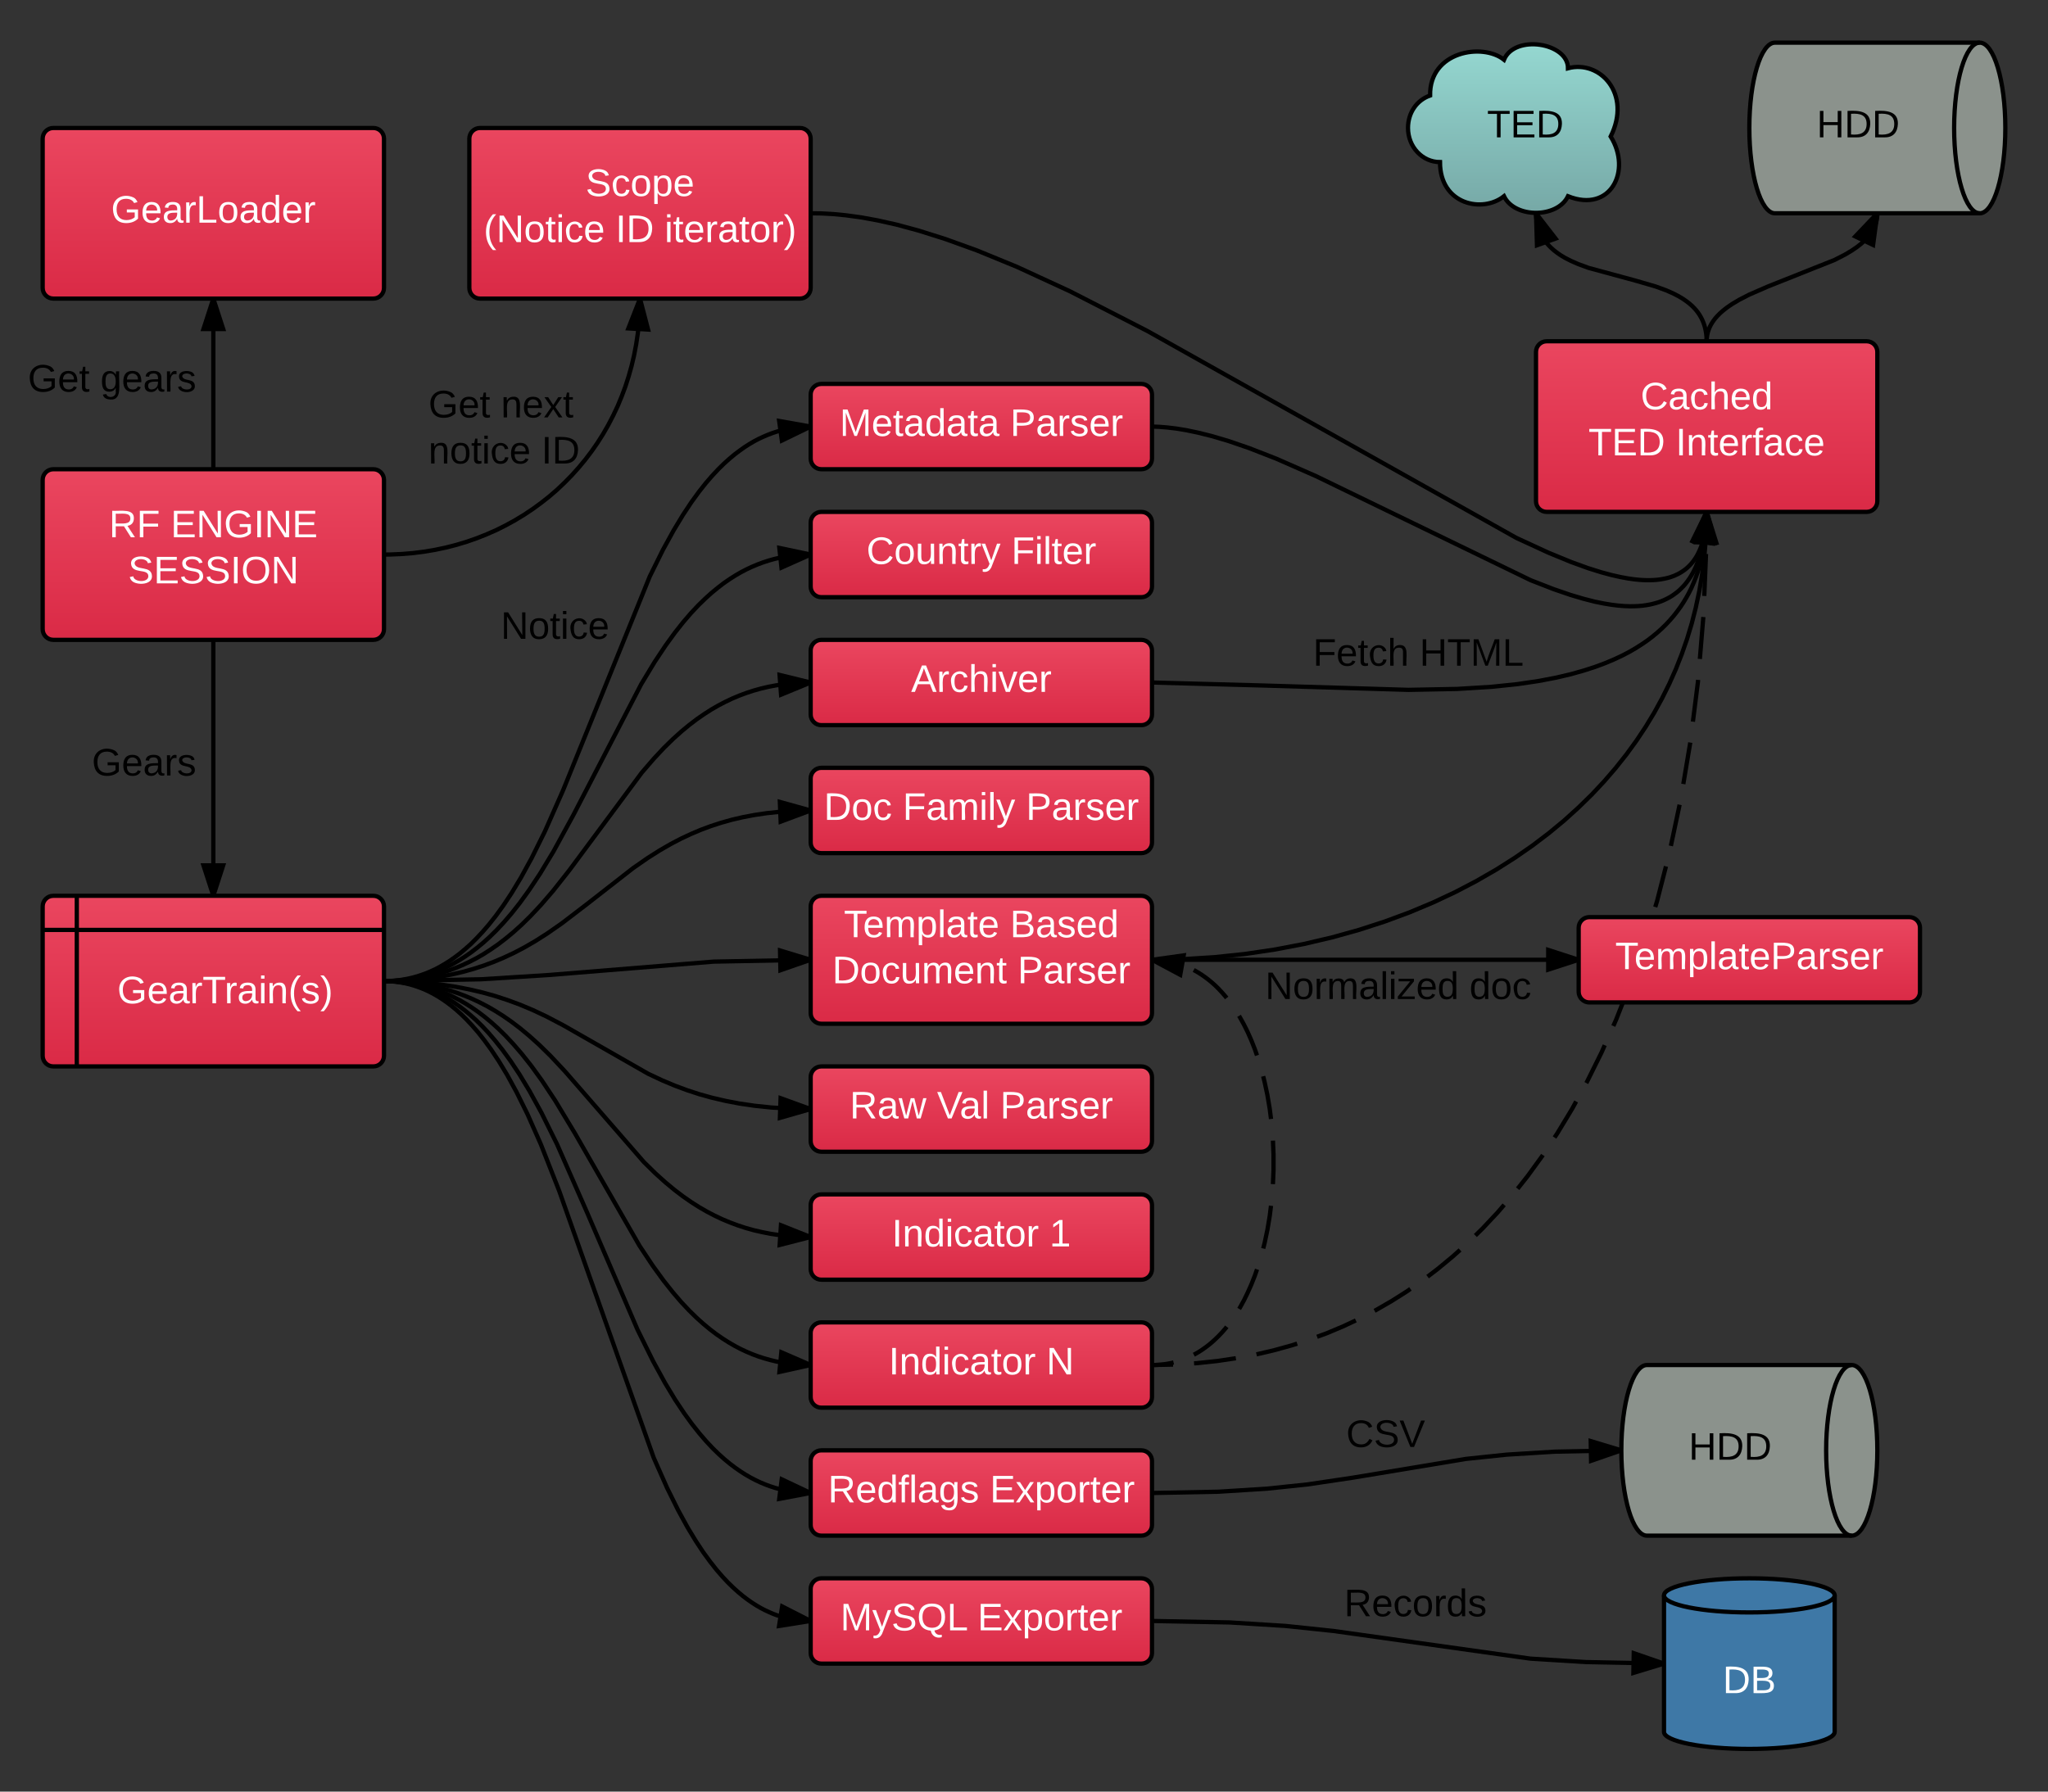 <svg xmlns="http://www.w3.org/2000/svg" xmlns:xlink="http://www.w3.org/1999/xlink" width="960" height="840"><rect width="100%" height="100%" fill="#333333" stroke="none"/><g transform="translate(-220 -180)"><path d="M760 820l10.67-.22 10.16-.64 9.7-1.02 9.33-1.37 8.98-1.72 8.66-2.03 8.4-2.34 8.16-2.65 7.95-2.95 7.78-3.27 7.62-3.58 7.48-3.9 7.37-4.27 7.27-4.6 7.2-5 7.12-5.43 7.08-5.86 7.05-6.34 7.02-6.88 7-7.46 7-8.1 6.98-8.83 6.98-9.6 6.98-10.52 6.96-11.5 6.93-12.6 6.87-13.86 6.78-15.25 6.65-16.8 6.45-18.53 6.15-20.42 5.76-22.46 5.22-24.63 4.52-26.82 3.66-28.95 2.58-30.85 1.35-32.3.17-16.45" fill="none"/><path d="M760 820l9.87-.2m9.84-.6l1.13-.06 9.7-1.02 8.76-1.3m9.68-1.82l8.52-2 8.4-2.34 2.15-.7m9.33-3.2l4.63-1.7 7.78-3.28 5.75-2.7m8.78-4.5l.58-.3 7.37-4.25 7.27-4.6 1.6-1.13m8.04-5.74l4.68-3.56 7.08-5.86 3.46-3.1m7.18-6.76l3.43-3.36 7-7.46 3.06-3.56m6.32-7.57l4.6-5.8 6.98-9.6.25-.38m5.46-8.22l1.28-1.92 6.96-11.5 1.9-3.48m4.76-8.64l.27-.48 6.87-13.86 1.5-3.4m4.02-9l1.26-2.85 6.12-15.46m3.3-9.3l3.68-10.57 2.46-8.16m2.84-9.44l.85-2.8 4.17-16.27m2.3-9.6l4.1-19.3m1.73-9.7l3.2-19.05.07-.4m1.23-9.8l2.37-18.75.06-.83m.83-9.82l1.63-19.66m.44-9.87l.82-19.7m.2-9.87l.1-9.86" stroke="#000" stroke-width="2" fill="none"/><path d="M760.04 821H760v-1.17zM1024.5 434.3l-9.28-.08L1020 420z"/><path d="M1025.85 435.33l-12.02-.13 5.1-15.2h2.12zm-9.25-2.1l6.52.07-3.15-10.06z"/><path d="M440 245c0-2.76 2.24-5 5-5h150c2.76 0 5 2.24 5 5v70c0 2.76-2.24 5-5 5H445c-2.76 0-5-2.24-5-5z" stroke="#000" stroke-width="2" fill="url(#a)"/><use xlink:href="#b" transform="matrix(1,0,0,1,440,240) translate(54.505 31.9)"/><use xlink:href="#c" transform="matrix(1,0,0,1,440,240) translate(6.705 53.5)"/><use xlink:href="#d" transform="matrix(1,0,0,1,440,240) translate(68.555 53.5)"/><use xlink:href="#e" transform="matrix(1,0,0,1,440,240) translate(91.505 53.5)"/><path d="M240 605c0-2.76 2.24-5 5-5h150c2.76 0 5 2.24 5 5v70c0 2.76-2.24 5-5 5H245c-2.76 0-5-2.24-5-5z" stroke="#000" stroke-width="2" fill="url(#f)"/><path d="M256 600v80m-16-64h160" stroke="#000" stroke-width="2" fill="none"/><use xlink:href="#g" transform="matrix(1,0,0,1,256,616) translate(18.975 34.4)"/><path d="M520 320l-.12 5.5-.33 5.4-.56 5.3-.78 5.2-.97 5.1-1.17 5-1.37 4.88-1.54 4.8-1.75 4.68-1.9 4.58-2.12 4.47-2.27 4.37-2.44 4.24-2.62 4.13-2.78 4-2.94 3.87-3.1 3.74-3.24 3.6-3.4 3.47-3.52 3.33-3.67 3.17-3.82 3-3.93 2.87-4.07 2.7-4.18 2.53-4.3 2.37-4.4 2.2-4.54 2-4.63 1.84-4.74 1.66-4.85 1.46-4.95 1.27-5.04 1.06-5.15.87-5.24.66-5.35.44-5.44.23-2.76.03" stroke="#000" stroke-width="2" fill="none"/><path d="M523.8 334.52l-9.27-.55L520 320z"/><path d="M525.1 335.6l-12-.7 5.83-14.9h2.1zm-9.13-2.55l6.5.4-2.66-10.22zM400.06 441H400v-1z"/><use xlink:href="#h" transform="matrix(1,0,0,1,420.836,361.308) translate(0 14.4)"/><use xlink:href="#i" transform="matrix(1,0,0,1,420.836,361.308) translate(34 14.4)"/><use xlink:href="#j" transform="matrix(1,0,0,1,420.836,361.308) translate(0 36)"/><use xlink:href="#k" transform="matrix(1,0,0,1,420.836,361.308) translate(52.95 36)"/><path d="M400 640l2.38-.05 2.32-.15 2.26-.23 2.2-.33 2.2-.42 2.15-.5 2.14-.6 2.13-.7 2.13-.78 2.13-.9 2.16-1 2.16-1.15 2.22-1.3 2.26-1.42 2.3-1.62 2.4-1.8L438 625l2.6-2.3 2.68-2.66 2.85-3.03 3.03-3.5 3.25-4.1 3.54-4.87 3.88-5.86 4.37-7.23 5.05-9.22 6.2-12.5 8.52-19.27 40.6-100.18 6.18-12.5 5.06-9.2 4.38-7.24 3.88-5.86 3.53-4.86 3.24-4.1 3.03-3.5 2.85-3.04 2.7-2.65 2.57-2.3 2.46-2.05 2.4-1.8 2.3-1.63 2.26-1.43 2.22-1.3 2.17-1.13 2.17-1 2.13-.9 2.13-.8 2.13-.7 2.13-.6 2.15-.5 2.18-.4 2.2-.34 2.27-.23 2.32-.15L600 380" stroke="#000" stroke-width="2" fill="none"/><path d="M400.14 641H400V640zM600 380l-13.5 6.54-1.27-9.18z"/><path d="M600 378.98v2.13l-14.3 6.94-1.64-11.9zm-12.7 6.06l9.5-4.6-10.4-1.85z"/><use xlink:href="#l" transform="matrix(1,0,0,1,454.741,465.116) translate(0 14.4)"/><path d="M600 365c0-2.76 2.24-5 5-5h150c2.76 0 5 2.24 5 5v30c0 2.76-2.24 5-5 5H605c-2.76 0-5-2.24-5-5z" stroke="#000" stroke-width="2" fill="url(#m)"/><use xlink:href="#n" transform="matrix(1,0,0,1,600,360) translate(13.58 24.4)"/><use xlink:href="#o" transform="matrix(1,0,0,1,600,360) translate(93.53 24.4)"/><path d="M600 605c0-2.76 2.24-5 5-5h150c2.76 0 5 2.24 5 5v50c0 2.76-2.24 5-5 5H605c-2.76 0-5-2.24-5-5z" stroke="#000" stroke-width="2" fill="url(#p)"/><use xlink:href="#q" transform="matrix(1,0,0,1,600,600) translate(15.58 19.41)"/><use xlink:href="#r" transform="matrix(1,0,0,1,600,600) translate(93.43 19.41)"/><use xlink:href="#s" transform="matrix(1,0,0,1,600,600) translate(10.105 41.01)"/><use xlink:href="#o" transform="matrix(1,0,0,1,600,600) translate(97.005 41.01)"/><path d="M400 640l45.47-.86 31.75-2 77.3-6.28L600 630" stroke="#000" stroke-width="2" fill="none"/><path d="M400.02 641H400v-1.16zM600 630l-14.18 4.9-.17-9.27z"/><path d="M600 628.95v2.1l-15.15 5.25-.23-12.02zm-13.2 4.56l9.96-3.44-10.08-3.07z"/><path d="M960 615c0-2.76 2.24-5 5-5h150c2.76 0 5 2.24 5 5v30c0 2.76-2.24 5-5 5H965c-2.76 0-5-2.24-5-5z" stroke="#000" stroke-width="2" fill="url(#t)"/><use xlink:href="#u" transform="matrix(1,0,0,1,960,610) translate(17.13 24.4)"/><path d="M600 685c0-2.76 2.24-5 5-5h150c2.76 0 5 2.24 5 5v30c0 2.76-2.24 5-5 5H605c-2.76 0-5-2.24-5-5z" stroke="#000" stroke-width="2" fill="url(#v)"/><use xlink:href="#w" transform="matrix(1,0,0,1,600,680) translate(18.305 24.4)"/><use xlink:href="#x" transform="matrix(1,0,0,1,600,680) translate(59.205 24.4)"/><use xlink:href="#o" transform="matrix(1,0,0,1,600,680) translate(88.805 24.4)"/><path d="M760 630h200" stroke="#000" stroke-width="2" fill="none"/><path d="M760 631v-2zM960 630l-14.27 4.64v-9.28z"/><path d="M960 628.95v2.1L944.73 636v-12zm-13.27 4.3l10.03-3.25-10.03-3.26z"/><use xlink:href="#y" transform="matrix(1,0,0,1,813.042,634) translate(0 14.4)"/><use xlink:href="#z" transform="matrix(1,0,0,1,813.042,634) translate(95.75 14.4)"/><path d="M400 640l9.8.2 8.67.54 7.8.82 7.12 1.05 6.58 1.27 6.2 1.45 5.95 1.66 5.8 1.9 5.8 2.14 6 2.52 6.5 3.06 7.87 4.13 39.68 22.67 6.5 3.06 6 2.52 5.78 2.15 5.8 1.9 5.95 1.65 6.22 1.45 6.6 1.26 7.1 1.04 7.8.82 8.68.54 9.8.2" stroke="#000" stroke-width="2" fill="none"/><path d="M400.04 639l-.04 1.1V639zM600 700l-14.42 4.13.33-9.26z"/><path d="M600 698.94v2.1l-15.47 4.43.42-12zm-13.37 3.85l10.14-2.9-9.9-3.62z"/><path d="M600 545c0-2.76 2.24-5 5-5h150c2.76 0 5 2.24 5 5v30c0 2.76-2.24 5-5 5H605c-2.76 0-5-2.24-5-5z" stroke="#000" stroke-width="2" fill="url(#A)"/><use xlink:href="#B" transform="matrix(1,0,0,1,600,540) translate(6.18 24.4)"/><use xlink:href="#C" transform="matrix(1,0,0,1,600,540) translate(43.13 24.4)"/><use xlink:href="#o" transform="matrix(1,0,0,1,600,540) translate(100.93 24.4)"/><path d="M400 640l7.47-.15 6.8-.43 6.27-.66 5.82-.86 5.47-1.04 5.18-1.2 4.98-1.4 4.8-1.56 4.72-1.75 4.67-1.97 4.7-2.2 4.84-2.54 5.13-2.96 5.65-3.6 6.8-4.73 11.6-8.87 21.83-17.03 6.82-4.74 5.65-3.58 5.12-2.96 4.83-2.53 4.7-2.2 4.67-1.98 4.7-1.75 4.82-1.56 4.97-1.4 5.17-1.2 5.47-1.04 5.82-.86 6.26-.66 6.8-.43L600 560" stroke="#000" stroke-width="2" fill="none"/><path d="M400.05 641H400v-1.07zM600 560l-14.05 5.25-.4-9.26z"/><path d="M600 558.96v2.1l-15 5.6-.5-12zm-13.1 4.87l9.87-3.7-10.17-2.8z"/><path d="M600 865c0-2.76 2.24-5 5-5h150c2.76 0 5 2.24 5 5v30c0 2.76-2.24 5-5 5H605c-2.76 0-5-2.24-5-5z" stroke="#000" stroke-width="2" fill="url(#D)"/><use xlink:href="#E" transform="matrix(1,0,0,1,600,860) translate(8.105 24.4)"/><use xlink:href="#F" transform="matrix(1,0,0,1,600,860) translate(84.005 24.4)"/><path d="M400 640l2.58.05 2.5.16 2.43.27 2.4.35 2.32.44 2.3.54 2.3.64 2.25.74 2.26.84 2.27.95 2.28 1.07 2.3 1.2 2.34 1.36 2.38 1.5 2.44 1.7 2.5 1.92 2.6 2.15 2.72 2.43 2.83 2.78 3 3.2 3.17 3.7 3.43 4.32 3.74 5.15 4.16 6.26 4.73 7.84 5.62 10.25 7.3 14.75 13.9 31.6 23.8 55.3 7.3 14.76 5.62 10.26 4.73 7.83 4.16 6.25 3.74 5.15 3.43 4.33 3.18 3.7 3 3.2 2.84 2.77 2.7 2.43 2.6 2.15 2.52 1.9 2.44 1.7 2.38 1.52 2.34 1.35 2.3 1.2 2.28 1.08 2.27.95 2.26.84 2.26.74 2.27.64 2.3.54 2.34.44 2.4.35 2.43.26 2.5.15 2.57.05" stroke="#000" stroke-width="2" fill="none"/><path d="M400.13 639l-.13 1.02V639zM600 880l-14.74 2.8 1.17-9.2z"/><path d="M600 878.9V881l-15.9 3 1.52-11.9zm-13.57 2.66l10.36-1.97-9.55-4.5z"/><path d="M600 925c0-2.76 2.24-5 5-5h150c2.76 0 5 2.24 5 5v30c0 2.76-2.24 5-5 5H605c-2.76 0-5-2.24-5-5z" stroke="#000" stroke-width="2" fill="url(#G)"/><use xlink:href="#H" transform="matrix(1,0,0,1,600,920) translate(13.905 24.4)"/><use xlink:href="#F" transform="matrix(1,0,0,1,600,920) translate(78.205 24.4)"/><path d="M400 640l2.07.04 2.02.13 1.97.2 1.94.3 1.94.36 1.9.45 1.9.53 1.9.63 1.9.7 1.9.8 1.95.92 1.95 1.03 2 1.15 2.05 1.3 2.1 1.47 2.18 1.65 2.26 1.87 2.35 2.12 2.46 2.42 2.6 2.77 2.78 3.2 2.96 3.76 3.2 4.4 3.52 5.3 3.9 6.44 4.4 8.04 5.14 10.36 6.28 14.17 8.62 21.9 44.3 125.1 6.28 14.16 5.14 10.36 4.4 8.04 3.9 6.44 3.5 5.3 3.22 4.4 2.96 3.76 2.77 3.2 2.6 2.78 2.48 2.42 2.36 2.12 2.26 1.87 2.17 1.65 2.1 1.46 2.04 1.3 2 1.16 1.97 1.03 1.95.9 1.9.82 1.9.7 1.9.62 1.9.52 1.9.45 1.94.36 1.93.3 1.98.2 2.03.13 2.07.04" stroke="#000" stroke-width="2" fill="none"/><path d="M400.16 639l-.16 1.02V639zM600 940l-14.82 2.34 1.46-9.15z"/><path d="M600 938.88V941l-16.02 2.55 1.88-11.88zm-13.6 2.26l10.4-1.65-9.4-4.8z"/><path d="M600 745c0-2.76 2.24-5 5-5h150c2.76 0 5 2.24 5 5v30c0 2.76-2.24 5-5 5H605c-2.76 0-5-2.24-5-5z" stroke="#000" stroke-width="2" fill="url(#I)"/><use xlink:href="#J" transform="matrix(1,0,0,1,600,740) translate(38.055 24.4)"/><use xlink:href="#K" transform="matrix(1,0,0,1,600,740) translate(111.955 24.4)"/><path d="M600 805c0-2.76 2.24-5 5-5h150c2.76 0 5 2.24 5 5v30c0 2.76-2.24 5-5 5H605c-2.76 0-5-2.24-5-5z" stroke="#000" stroke-width="2" fill="url(#L)"/><use xlink:href="#J" transform="matrix(1,0,0,1,600,800) translate(36.58 24.4)"/><use xlink:href="#M" transform="matrix(1,0,0,1,600,800) translate(110.48 24.4)"/><path d="M400 640l5.07.1 4.75.3 4.5.48 4.27.63 4.08.8 3.95.9 3.82 1.08 3.72 1.2 3.66 1.37 3.6 1.5 3.6 1.7 3.6 1.88 3.62 2.1 3.7 2.35 3.83 2.66 4 3.04 4.27 3.54 4.7 4.23 5.4 5.3 6.9 7.38 36.8 42.32 5.4 5.3 4.7 4.23 4.27 3.54 4 3.04 3.83 2.66 3.7 2.35 3.63 2.1 3.6 1.88 3.6 1.7 3.6 1.5 3.65 1.36 3.72 1.22 3.82 1.07 3.95.9 4.1.8 4.27.62 4.48.48 4.75.3 5.07.1" stroke="#000" stroke-width="2" fill="none"/><path d="M400.07 639l-.07 1.05V639zM600 760l-14.54 3.7.6-9.25z"/><path d="M600 758.92v2.1l-15.62 4 .78-12zm-13.45 3.47l10.22-2.6-9.8-3.9z"/><path d="M400 640l3.42.07 3.27.2 3.15.34 3.05.46 2.98.57 2.9.68 2.86.8 2.82.92 2.8 1.04 2.77 1.17 2.77 1.3 2.8 1.46 2.8 1.62 2.87 1.82 2.92 2.03 3 2.28 3.1 2.57 3.25 2.93 3.42 3.35 3.65 3.9 3.96 4.58 4.4 5.55 5.05 6.97 6.22 9.4 9.3 15.42 30.2 52.6 6.22 9.38 5.06 6.97 4.4 5.55 3.95 4.6 3.65 3.88 3.42 3.35 3.25 2.93 3.1 2.57 3 2.28 2.93 2.03 2.86 1.82 2.8 1.63 2.8 1.47 2.77 1.3 2.78 1.17 2.8 1.04 2.8.9 2.86.8 2.92.7 2.98.56 3.05.45 3.16.32 3.28.2 3.42.08" stroke="#000" stroke-width="2" fill="none"/><path d="M400.1 639l-.1 1.03V639zM600 820l-14.65 3.24.9-9.23z"/><path d="M600 818.9v2.12l-15.77 3.5 1.15-11.97zm-13.52 3.07l10.3-2.28-9.67-4.22z"/><path d="M1088 820c6.63 0 12 17.9 12 40s-5.37 40-12 40h-96c-6.63 0-12-17.9-12-40s5.37-40 12-40z" stroke="#000" stroke-width="2" fill="#8b928c"/><path d="M1088 900c-6.63 0-12-17.9-12-40s5.37-40 12-40" stroke="#000" stroke-width="2" fill="none"/><use xlink:href="#N" transform="matrix(1,0,0,1,980,820) translate(31.58 44.4)"/><path d="M1080 992c0 4.42-17.9 8-40 8s-40-3.58-40-8v-64c0-4.42 17.9-8 40-8s40 3.58 40 8z" stroke="#000" stroke-width="2" fill="#3e78a6"/><path d="M1080 928c0 4.42-17.9 8-40 8s-40-3.58-40-8" stroke="#000" stroke-width="2" fill="none"/><use xlink:href="#O" transform="matrix(1,0,0,1,1000,941) translate(27.53 32.837)"/><path d="M760 940l36.52.7 26.1 1.63 22.46 2.36 92.3 12.97 26.1 1.62 36.52.7" stroke="#000" stroke-width="2" fill="none"/><path d="M760.02 939l-.02 1.18V939zM1000 960l-14.35 4.36.18-9.27z"/><path d="M1000 958.94v2.1l-15.38 4.67.23-12zM986.67 963l10.1-3.06-9.97-3.46z"/><use xlink:href="#P" transform="matrix(1,0,0,1,850.057,923.388) translate(0 14.4)"/><path d="M240 245c0-2.76 2.24-5 5-5h150c2.76 0 5 2.24 5 5v70c0 2.76-2.24 5-5 5H245c-2.76 0-5-2.24-5-5z" stroke="#000" stroke-width="2" fill="url(#Q)"/><use xlink:href="#R" transform="matrix(1,0,0,1,240,240) translate(32.055 44.4)"/><path d="M320 320v80" stroke="#000" stroke-width="2" fill="none"/><path d="M324.64 334.27h-9.28L320 320z"/><path d="M326 335.27h-12l4.95-15.27h2.1zm-9.26-2h6.52L320 323.24z"/><use xlink:href="#h" transform="matrix(1,0,0,1,233.05,349.201) translate(0 14.4)"/><use xlink:href="#S" transform="matrix(1,0,0,1,233.05,349.201) translate(34 14.4)"/><path d="M940 345c0-2.76 2.24-5 5-5h150c2.76 0 5 2.24 5 5v70c0 2.76-2.24 5-5 5H945c-2.76 0-5-2.24-5-5z" stroke="#000" stroke-width="2" fill="url(#T)"/><use xlink:href="#U" transform="matrix(1,0,0,1,940,340) translate(49.03 31.9)"/><use xlink:href="#V" transform="matrix(1,0,0,1,940,340) translate(24.58 53.5)"/><use xlink:href="#W" transform="matrix(1,0,0,1,940,340) translate(65.48 53.5)"/><path d="M1148 200c6.63 0 12 17.9 12 40s-5.37 40-12 40h-96c-6.63 0-12-17.9-12-40s5.37-40 12-40z" stroke="#000" stroke-width="2" fill="#8b928c"/><path d="M1148 280c-6.63 0-12-17.9-12-40s5.37-40 12-40" stroke="#000" stroke-width="2" fill="none"/><use xlink:href="#N" transform="matrix(1,0,0,1,1040,200) translate(31.58 44.4)"/><path d="M895 256c-8.28 0-15-7.16-15-16 0-7.07 4.06-13.03 10.36-15.22C890 204 915 200 925 208c5-12 30-8 30 4 15-4 30 12 20 32 10 16 0 36-20 28-5 10.4-25 10.4-30 0-10 8-30 4-30-16z" stroke="#000" stroke-width="2" fill="url(#X)"/><use xlink:href="#Y" transform="matrix(1,0,0,1,880,200) translate(37.055 44.4)"/><path d="M600 425c0-2.76 2.24-5 5-5h150c2.76 0 5 2.24 5 5v30c0 2.76-2.24 5-5 5H605c-2.76 0-5-2.24-5-5z" stroke="#000" stroke-width="2" fill="url(#Z)"/><use xlink:href="#aa" transform="matrix(1,0,0,1,600,420) translate(26.155 24.4)"/><use xlink:href="#ab" transform="matrix(1,0,0,1,600,420) translate(94.055 24.4)"/><path d="M400 640l3.08-.06 2.97-.2 2.87-.3 2.8-.4 2.72-.52 2.67-.63 2.65-.75 2.6-.84 2.6-.96 2.57-1.08 2.6-1.22 2.6-1.36 2.63-1.53 2.68-1.7 2.74-1.9 2.8-2.14 2.92-2.4 3.02-2.72 3.18-3.12 3.38-3.6 3.62-4.2 3.95-5 4.4-6.07 5.1-7.68 6.28-10.4 9.3-17.02 31.84-61.42 6.28-10.4 5.1-7.67 4.4-6.07 3.95-5 3.62-4.2 3.38-3.6 3.18-3.1 3.03-2.74 2.92-2.4 2.8-2.15 2.75-1.9 2.68-1.7 2.63-1.53 2.6-1.36 2.6-1.22 2.58-1.08 2.6-.97 2.6-.85 2.63-.74 2.66-.62 2.73-.52 2.78-.4 2.87-.3 2.97-.2L600 440" stroke="#000" stroke-width="2" fill="none"/><path d="M400.1 641h-.1v-1.03zM600 440l-13.7 6.12-.98-9.2z"/><path d="M600 438.98v2.12l-14.54 6.5-1.28-11.96zm-12.84 5.67l9.62-4.3-10.32-2.18z"/><path d="M600 485c0-2.76 2.24-5 5-5h150c2.76 0 5 2.24 5 5v30c0 2.76-2.24 5-5 5H605c-2.76 0-5-2.24-5-5z" stroke="#000" stroke-width="2" fill="url(#ac)"/><use xlink:href="#ad" transform="matrix(1,0,0,1,600,480) translate(47.08 24.4)"/><path d="M1020 340l.03-1.03.1-1 .15-.96.2-.94.28-.93.33-.94.4-.95.48-.95.58-.98.68-1 .8-1.07 1-1.12 1.18-1.2 1.47-1.3 1.84-1.45 2.4-1.64 3.27-1.95 4.8-2.47 8.72-3.8 31.28-12.46 4.8-2.46 3.25-1.94 2.4-1.64 1.86-1.45 1.48-1.3 1.2-1.2.97-1.12.8-1.06.7-1.02.57-.98.48-.95.4-.94.34-.93.27-.93.22-.95.15-.97.1-1 .03-1.03" stroke="#000" stroke-width="2" fill="none"/><path d="M1020 340h-1.1l.2-.43zM1098 294.87l-8.35-4L1100 280z"/><path d="M1098.82 296.36l-10.84-5.2 10.64-11.16h2.4zm-7.5-5.8l5.88 2.8 1.4-10.44z"/><path d="M1020 340l-.06-1.82-.15-1.64-.25-1.5-.3-1.4-.38-1.3-.45-1.24-.5-1.18-.58-1.13-.64-1.12-.73-1.07-.82-1.06-.93-1.06-1.06-1.07-1.23-1.08-1.42-1.1-1.67-1.16-2.04-1.22-2.56-1.32-3.34-1.46-4.8-1.75-9.33-2.72-22.1-6-4.9-1.8-3.4-1.5-2.63-1.34-2.1-1.25-1.75-1.2-1.48-1.16-1.27-1.13-1.1-1.1-.98-1.1-.85-1.12-.77-1.13-.67-1.16-.6-1.2-.54-1.24-.47-1.3-.4-1.38-.32-1.47-.25-1.6-.17-1.73-.03-.67" stroke="#000" stroke-width="2" fill="none"/><path d="M1021.05 340H1020l.95-.3zM949.18 291.86l-8.72 3.13-.46-15z"/><path d="M950.82 292.34l-11.32 4.06-.5-16.62 2.03-.08zm-9.4 1.25l6.13-2.22-6.46-8.33z"/><path d="M760 380l3.36.12 3.74.3 4.2.5 4.77.78 5.5 1.15 6.5 1.62 7.77 2.3 9.67 3.32 12.7 4.95 18.66 8.2 100.64 48.8 10.73 4.18 7.94 2.72 6.25 1.85 5.1 1.3 4.28.87 3.65.6 3.17.38 2.8.22 2.47.1 2.22-.02 2.02-.1 1.84-.16 1.7-.24 1.56-.27 1.46-.33 1.36-.36 1.28-.38 1.2-.43 1.15-.47 1.08-.5 1.04-.52 1-.54.97-.6.9-.62.9-.66.9-.7.84-.74.82-.8.82-.83.8-.88.77-.96.77-1.03.76-1.1.75-1.2.73-1.28.73-1.4.7-1.55.7-1.7.7-1.88.65-2.1.64-2.34.6-2.65.55-3.03.5-3.48.4-4.05.25-4.37" stroke="#000" stroke-width="2" fill="none"/><path d="M760.1 379l-.1 1.03V379zM1023 434.7l-9.22-1.05L1020 420z"/><path d="M1024.25 435.85l-11.95-1.36 6.6-14.5h2.12zm-9-3.04l6.5.75-2.12-10.33z"/><path d="M760 500l51.9 1.4 68.32 2.05 22.86-.44 15.94-.98 12.26-1.27 9.88-1.46 8.23-1.57 6.97-1.64 6.03-1.7 5.28-1.7 4.67-1.74 4.17-1.75 3.75-1.75 3.4-1.77 3.1-1.8 2.83-1.8 2.62-1.8 2.42-1.84 2.24-1.86 2.1-1.88 1.95-1.92 1.83-1.95 1.72-2 1.6-2.03 1.54-2.1 1.43-2.15 1.35-2.23 1.27-2.3 1.2-2.4 1.1-2.53 1.05-2.64.97-2.76.87-2.92.8-3.1.7-3.3.6-3.55.47-3.8.35-4.13.18-4.5.02-2.4" stroke="#000" stroke-width="2" fill="none"/><path d="M760.03 499l-.03 1.12V499zM1023.62 434.56l-9.25-.66L1020 420z"/><path d="M1024.92 435.65l-12-.85 6-14.8h2.1zm-9.1-2.65l6.5.46-2.55-10.23z"/><use xlink:href="#ae" transform="matrix(1,0,0,1,835.452,477.722) translate(0 14.4)"/><use xlink:href="#af" transform="matrix(1,0,0,1,835.452,477.722) translate(49.95 14.4)"/><path d="M760 880l31.16-.6 22.64-1.42 19.1-2 21.23-3.16 52.98-8.8 19.1-2 22.64-1.4L980 860" stroke="#000" stroke-width="2" fill="none"/><path d="M760.02 881H760v-1.17zM980 860l-14.17 4.9-.18-9.25z"/><path d="M980.06 858.97L980 860l.04 1.05-15.2 5.26-.22-12zm-13.26 4.55l9.96-3.46-10.1-3.06z"/><use xlink:href="#ag" transform="matrix(1,0,0,1,851.028,844.024) translate(0 14.4)"/><path d="M400 640l4.36-.1 4.14-.25 3.93-.4 3.78-.57 3.65-.7 3.52-.82 3.43-.96 3.36-1.1 3.3-1.22 3.3-1.38 3.25-1.53 3.28-1.7 3.3-1.9 3.33-2.14 3.44-2.38 3.54-2.7 3.7-3.06 3.94-3.55 4.27-4.2 4.76-5.08 5.64-6.54 7.6-9.62 34-45.83 5.64-6.54 4.77-5.1 4.28-4.18 3.93-3.54 3.72-3.06 3.54-2.7 3.43-2.37 3.33-2.13 3.3-1.9 3.26-1.7 3.25-1.54 3.28-1.38 3.3-1.23 3.37-1.1 3.43-.96 3.52-.83 3.64-.68 3.77-.56 3.93-.4 4.14-.27 4.36-.1" stroke="#000" stroke-width="2" fill="none"/><path d="M400.08 641H400v-1.04zM600 500l-13.87 5.7-.7-9.24z"/><path d="M600 498.97v2.1l-14.77 6.08-.9-12zm-12.98 5.28l9.75-4-10.24-2.5z"/><path d="M760 820l1.88-.04 1.82-.1 1.78-.2 1.73-.26 1.7-.32 1.67-.4 1.64-.45 1.62-.52 1.6-.6 1.6-.65 1.57-.75 1.56-.82 1.57-.9 1.57-1 1.57-1.1 1.6-1.2 1.58-1.32 1.6-1.45 1.63-1.58 1.64-1.74 1.66-1.92 1.67-2.12 1.7-2.33 1.7-2.56 1.72-2.84 1.72-3.13 1.7-3.48 1.72-3.84 1.68-4.24 1.62-4.67 1.54-5.12 1.44-5.6 1.28-6.05 1.1-6.5.87-6.88.6-7.2.3-7.38v-7.46l-.3-7.38-.6-7.2-.87-6.88-1.1-6.5-1.3-6.05-1.42-5.6-1.54-5.1-1.63-4.68-1.68-4.24-1.7-3.83-1.73-3.47-1.74-3.14-1.72-2.85-1.7-2.57-1.7-2.33-1.67-2.1-1.65-1.93-1.64-1.75-1.62-1.6-1.6-1.43-1.6-1.32-1.6-1.2-1.57-1.1-1.58-1-1.57-.9-1.57-.83-1.58-.75-1.58-.66-1.6-.6-1.62-.53-1.63-.46-1.67-.38-1.7-.32-1.73-.26-1.77-.2-1.82-.1L760 630" fill="none"/><path d="M760 820l1.88-.04 1.82-.1 1.78-.2 1.73-.26 1.7-.32 1.2-.28m9.5-3.63l.56-.3 1.57-.9 1.57-1 1.57-1.1 1.6-1.2 1.58-1.3 1.6-1.46 1.63-1.58 1.64-1.74 1.66-1.92.46-.6m5.8-8.37l.53-.9 1.72-3.13 1.7-3.48 1.72-3.84 1.68-4.24 1.03-2.97m2.9-9.77l.67-2.64 1.28-6.06 1.1-6.5.6-4.84m.9-10.15l.28-6.48v-7.46l-.27-6.45m-.9-10.14l-.62-4.86-1.1-6.5-1.3-6.05-.66-2.63m-2.9-9.78l-1.03-2.97-1.68-4.24-1.7-3.83-1.73-3.47-1.74-3.14-.53-.9m-5.8-8.37l-.46-.6-1.65-1.9-1.64-1.76-1.62-1.6-1.6-1.43-1.6-1.32-1.6-1.2-1.57-1.1-1.58-1-1.57-.9-.55-.3m-9.5-3.62l-1.2-.28-1.7-.32-1.73-.26-1.77-.2-1.82-.1L760 630" stroke="#000" stroke-width="2" fill="none"/><path d="M760.18 820.98l-.18.04V820zM773.23 637.06L760 630l14.86-2.06z"/><path d="M773.98 638.6L760 631.12V629l16.08-2.24zm-10.8-8.03l9.3 4.96 1.15-6.4z"/><path d="M760 630l14.68-.3 14.54-.92 14.33-1.5 14-2.08 13.65-2.6 13.2-3.1 12.7-3.54 12.16-3.95 11.6-4.3 11.03-4.63 10.42-4.9 9.85-5.16 9.28-5.35 8.72-5.53 8.18-5.68 7.67-5.82 7.17-5.93 6.68-6.04 6.25-6.1 5.83-6.22 5.42-6.28 5.04-6.36 4.68-6.43 4.33-6.52 4-6.6 3.67-6.7 3.37-6.78 3.08-6.9 2.77-7.02 2.5-7.15 2.2-7.3 1.9-7.46 1.63-7.64 1.33-7.84 1.02-8.06.7-8.3.35-8.6.05-4.4" stroke="#000" stroke-width="2" fill="none"/><path d="M760.03 631H760v-1.18zM1024.1 434.43l-9.28-.35L1020 420z"/><path d="M1025.42 435.48l-12-.45 5.5-15.03h2.12zm-9.18-2.35l6.5.25-2.86-10.15z"/><path d="M600 280l5 .06 5.53.3 6.13.6 6.88.94 7.8 1.42 8.95 2 10.4 2.82 12.35 3.9 14.96 5.4 18.75 7.7 24.73 11.4 36.4 18.67 172.93 97 15.07 6.94 10.54 4.33 7.9 2.87 6.2 1.95 5 1.34 4.15.93 3.5.64 2.98.42 2.6.25 2.28.13 2.04.02 1.8-.05 1.65-.12 1.48-.17 1.36-.22 1.25-.25 1.15-.27 1.08-.3 1-.35.96-.36.88-.4.85-.4.8-.43.77-.46.73-.47.7-.5.7-.53.64-.55.63-.6.62-.6.6-.65.58-.7.56-.7.55-.8.55-.82.53-.88.5-.96.5-1.04.5-1.12.47-1.22.45-1.34.43-1.48.4-1.64.38-1.84.33-2.06.28-2.35.2-2.67.1-2.73" stroke="#000" stroke-width="2" fill="none"/><path d="M600.06 279l-.06 1.08V279zM1022.58 434.78l-9.18-1.3L1020 420z"/><path d="M1023.8 435.96l-11.9-1.7 7-14.26h2.12zm-8.9-3.3l6.45.93-1.8-10.4z"/><path d="M240 405c0-2.76 2.24-5 5-5h150c2.76 0 5 2.24 5 5v70c0 2.76-2.24 5-5 5H245c-2.76 0-5-2.24-5-5z" stroke="#000" stroke-width="2" fill="url(#ah)"/><g><use xlink:href="#ai" transform="matrix(1,0,0,1,240,400) translate(31.105 31.9)"/><use xlink:href="#aj" transform="matrix(1,0,0,1,240,400) translate(60.005 31.9)"/><use xlink:href="#ak" transform="matrix(1,0,0,1,240,400) translate(40.03 53.5)"/></g><path d="M320 480v120" stroke="#000" stroke-width="2" fill="none"/><path d="M321 480h-2 2zM320 600l-4.64-14.27h9.28z"/><path d="M321.05 600h-2.1L314 584.73h12zm-4.3-13.27l3.25 10.03 3.26-10.03z"/><g><use xlink:href="#al" transform="matrix(1,0,0,1,263.05,529.201) translate(0 14.4)"/></g><defs><linearGradient gradientUnits="userSpaceOnUse" id="a" x1="600" y1="240" x2="600" y2="320"><stop offset="0%" stop-color="#ea465f"/><stop offset="100%" stop-color="#da2a46"/></linearGradient><path fill="#fff" d="M185-189c-5-48-123-54-124 2 14 75 158 14 163 119 3 78-121 87-175 55-17-10-28-26-33-46l33-7c5 56 141 63 141-1 0-78-155-14-162-118-5-82 145-84 179-34 5 7 8 16 11 25" id="am"/><path fill="#fff" d="M96-169c-40 0-48 33-48 73s9 75 48 75c24 0 41-14 43-38l32 2c-6 37-31 61-74 61-59 0-76-41-82-99-10-93 101-131 147-64 4 7 5 14 7 22l-32 3c-4-21-16-35-41-35" id="an"/><path fill="#fff" d="M100-194c62-1 85 37 85 99 1 63-27 99-86 99S16-35 15-95c0-66 28-99 85-99zM99-20c44 1 53-31 53-75 0-43-8-75-51-75s-53 32-53 75 10 74 51 75" id="ao"/><path fill="#fff" d="M115-194c55 1 70 41 70 98S169 2 115 4C84 4 66-9 55-30l1 105H24l-1-265h31l2 30c10-21 28-34 59-34zm-8 174c40 0 45-34 45-75s-6-73-45-74c-42 0-51 32-51 76 0 43 10 73 51 73" id="ap"/><path fill="#fff" d="M100-194c63 0 86 42 84 106H49c0 40 14 67 53 68 26 1 43-12 49-29l28 8c-11 28-37 45-77 45C44 4 14-33 15-96c1-61 26-98 85-98zm52 81c6-60-76-77-97-28-3 7-6 17-6 28h103" id="aq"/><g id="b"><use transform="matrix(0.05,0,0,0.05,0,0)" xlink:href="#am"/><use transform="matrix(0.05,0,0,0.05,12,0)" xlink:href="#an"/><use transform="matrix(0.05,0,0,0.05,21,0)" xlink:href="#ao"/><use transform="matrix(0.05,0,0,0.05,31,0)" xlink:href="#ap"/><use transform="matrix(0.05,0,0,0.05,41,0)" xlink:href="#aq"/></g><path fill="#fff" d="M87 75C49 33 22-17 22-94c0-76 28-126 65-167h31c-38 41-64 92-64 168S80 34 118 75H87" id="ar"/><path fill="#fff" d="M190 0L58-211 59 0H30v-248h39L202-35l-2-213h31V0h-41" id="as"/><path fill="#fff" d="M59-47c-2 24 18 29 38 22v24C64 9 27 4 27-40v-127H5v-23h24l9-43h21v43h35v23H59v120" id="at"/><path fill="#fff" d="M24-231v-30h32v30H24zM24 0v-190h32V0H24" id="au"/><g id="c"><use transform="matrix(0.05,0,0,0.05,0,0)" xlink:href="#ar"/><use transform="matrix(0.05,0,0,0.05,5.95,0)" xlink:href="#as"/><use transform="matrix(0.05,0,0,0.05,18.9,0)" xlink:href="#ao"/><use transform="matrix(0.05,0,0,0.05,28.9,0)" xlink:href="#at"/><use transform="matrix(0.05,0,0,0.05,33.9,0)" xlink:href="#au"/><use transform="matrix(0.05,0,0,0.05,37.85,0)" xlink:href="#an"/><use transform="matrix(0.05,0,0,0.05,46.85,0)" xlink:href="#aq"/></g><path fill="#fff" d="M33 0v-248h34V0H33" id="av"/><path fill="#fff" d="M30-248c118-7 216 8 213 122C240-48 200 0 122 0H30v-248zM63-27c89 8 146-16 146-99s-60-101-146-95v194" id="aw"/><g id="d"><use transform="matrix(0.05,0,0,0.05,0,0)" xlink:href="#av"/><use transform="matrix(0.05,0,0,0.05,5,0)" xlink:href="#aw"/></g><path fill="#fff" d="M114-163C36-179 61-72 57 0H25l-1-190h30c1 12-1 29 2 39 6-27 23-49 58-41v29" id="ax"/><path fill="#fff" d="M141-36C126-15 110 5 73 4 37 3 15-17 15-53c-1-64 63-63 125-63 3-35-9-54-41-54-24 1-41 7-42 31l-33-3c5-37 33-52 76-52 45 0 72 20 72 64v82c-1 20 7 32 28 27v20c-31 9-61-2-59-35zM48-53c0 20 12 33 32 33 41-3 63-29 60-74-43 2-92-5-92 41" id="ay"/><path fill="#fff" d="M33-261c38 41 65 92 65 168S71 34 33 75H2C39 34 66-17 66-93S39-220 2-261h31" id="az"/><g id="e"><use transform="matrix(0.05,0,0,0.05,0,0)" xlink:href="#au"/><use transform="matrix(0.05,0,0,0.05,3.95,0)" xlink:href="#at"/><use transform="matrix(0.05,0,0,0.05,8.95,0)" xlink:href="#aq"/><use transform="matrix(0.05,0,0,0.05,18.95,0)" xlink:href="#ax"/><use transform="matrix(0.05,0,0,0.05,24.9,0)" xlink:href="#ay"/><use transform="matrix(0.05,0,0,0.05,34.9,0)" xlink:href="#at"/><use transform="matrix(0.05,0,0,0.05,39.9,0)" xlink:href="#ao"/><use transform="matrix(0.05,0,0,0.05,49.9,0)" xlink:href="#ax"/><use transform="matrix(0.05,0,0,0.05,55.85,0)" xlink:href="#az"/></g><linearGradient gradientUnits="userSpaceOnUse" id="f" x1="400" y1="600" x2="400" y2="680"><stop offset="0%" stop-color="#ea465f"/><stop offset="100%" stop-color="#da2a46"/></linearGradient><path fill="#fff" d="M143 4C61 4 22-44 18-125c-5-107 100-154 193-111 17 8 29 25 37 43l-32 9c-13-25-37-40-76-40-61 0-88 39-88 99 0 61 29 100 91 101 35 0 62-11 79-27v-45h-74v-28h105v86C228-13 192 4 143 4" id="aA"/><path fill="#fff" d="M127-220V0H93v-220H8v-28h204v28h-85" id="aB"/><path fill="#fff" d="M117-194c89-4 53 116 60 194h-32v-121c0-31-8-49-39-48C34-167 62-67 57 0H25l-1-190h30c1 10-1 24 2 32 11-22 29-35 61-36" id="aC"/><path fill="#fff" d="M135-143c-3-34-86-38-87 0 15 53 115 12 119 90S17 21 10-45l28-5c4 36 97 45 98 0-10-56-113-15-118-90-4-57 82-63 122-42 12 7 21 19 24 35" id="aD"/><g id="g"><use transform="matrix(0.05,0,0,0.05,0,0)" xlink:href="#aA"/><use transform="matrix(0.05,0,0,0.05,14,0)" xlink:href="#aq"/><use transform="matrix(0.05,0,0,0.05,24,0)" xlink:href="#ay"/><use transform="matrix(0.05,0,0,0.05,34,0)" xlink:href="#ax"/><use transform="matrix(0.05,0,0,0.05,39.95,0)" xlink:href="#aB"/><use transform="matrix(0.05,0,0,0.05,50.25,0)" xlink:href="#ax"/><use transform="matrix(0.05,0,0,0.05,56.2,0)" xlink:href="#ay"/><use transform="matrix(0.05,0,0,0.05,66.2,0)" xlink:href="#au"/><use transform="matrix(0.05,0,0,0.05,70.15,0)" xlink:href="#aC"/><use transform="matrix(0.05,0,0,0.05,80.15,0)" xlink:href="#ar"/><use transform="matrix(0.05,0,0,0.05,86.1,0)" xlink:href="#aD"/><use transform="matrix(0.05,0,0,0.05,95.1,0)" xlink:href="#az"/></g><path d="M143 4C61 4 22-44 18-125c-5-107 100-154 193-111 17 8 29 25 37 43l-32 9c-13-25-37-40-76-40-61 0-88 39-88 99 0 61 29 100 91 101 35 0 62-11 79-27v-45h-74v-28h105v86C228-13 192 4 143 4" id="aE"/><path d="M100-194c63 0 86 42 84 106H49c0 40 14 67 53 68 26 1 43-12 49-29l28 8c-11 28-37 45-77 45C44 4 14-33 15-96c1-61 26-98 85-98zm52 81c6-60-76-77-97-28-3 7-6 17-6 28h103" id="aF"/><path d="M59-47c-2 24 18 29 38 22v24C64 9 27 4 27-40v-127H5v-23h24l9-43h21v43h35v23H59v120" id="aG"/><g id="h"><use transform="matrix(0.05,0,0,0.05,0,0)" xlink:href="#aE"/><use transform="matrix(0.05,0,0,0.05,14,0)" xlink:href="#aF"/><use transform="matrix(0.05,0,0,0.05,24,0)" xlink:href="#aG"/></g><path d="M117-194c89-4 53 116 60 194h-32v-121c0-31-8-49-39-48C34-167 62-67 57 0H25l-1-190h30c1 10-1 24 2 32 11-22 29-35 61-36" id="aH"/><path d="M141 0L90-78 38 0H4l68-98-65-92h35l48 74 47-74h35l-64 92 68 98h-35" id="aI"/><g id="i"><use transform="matrix(0.05,0,0,0.05,0,0)" xlink:href="#aH"/><use transform="matrix(0.05,0,0,0.05,10,0)" xlink:href="#aF"/><use transform="matrix(0.05,0,0,0.05,20,0)" xlink:href="#aI"/><use transform="matrix(0.05,0,0,0.05,29,0)" xlink:href="#aG"/></g><path d="M100-194c62-1 85 37 85 99 1 63-27 99-86 99S16-35 15-95c0-66 28-99 85-99zM99-20c44 1 53-31 53-75 0-43-8-75-51-75s-53 32-53 75 10 74 51 75" id="aJ"/><path d="M24-231v-30h32v30H24zM24 0v-190h32V0H24" id="aK"/><path d="M96-169c-40 0-48 33-48 73s9 75 48 75c24 0 41-14 43-38l32 2c-6 37-31 61-74 61-59 0-76-41-82-99-10-93 101-131 147-64 4 7 5 14 7 22l-32 3c-4-21-16-35-41-35" id="aL"/><g id="j"><use transform="matrix(0.05,0,0,0.05,0,0)" xlink:href="#aH"/><use transform="matrix(0.05,0,0,0.05,10,0)" xlink:href="#aJ"/><use transform="matrix(0.05,0,0,0.05,20,0)" xlink:href="#aG"/><use transform="matrix(0.05,0,0,0.05,25,0)" xlink:href="#aK"/><use transform="matrix(0.05,0,0,0.05,28.95,0)" xlink:href="#aL"/><use transform="matrix(0.05,0,0,0.05,37.95,0)" xlink:href="#aF"/></g><path d="M33 0v-248h34V0H33" id="aM"/><path d="M30-248c118-7 216 8 213 122C240-48 200 0 122 0H30v-248zM63-27c89 8 146-16 146-99s-60-101-146-95v194" id="aN"/><g id="k"><use transform="matrix(0.05,0,0,0.05,0,0)" xlink:href="#aM"/><use transform="matrix(0.05,0,0,0.05,5,0)" xlink:href="#aN"/></g><path d="M190 0L58-211 59 0H30v-248h39L202-35l-2-213h31V0h-41" id="aO"/><g id="l"><use transform="matrix(0.05,0,0,0.05,0,0)" xlink:href="#aO"/><use transform="matrix(0.05,0,0,0.05,12.95,0)" xlink:href="#aJ"/><use transform="matrix(0.05,0,0,0.05,22.95,0)" xlink:href="#aG"/><use transform="matrix(0.05,0,0,0.05,27.95,0)" xlink:href="#aK"/><use transform="matrix(0.05,0,0,0.05,31.9,0)" xlink:href="#aL"/><use transform="matrix(0.05,0,0,0.05,40.9,0)" xlink:href="#aF"/></g><linearGradient gradientUnits="userSpaceOnUse" id="m" x1="760" y1="360" x2="760" y2="400"><stop offset="0%" stop-color="#ea465f"/><stop offset="100%" stop-color="#da2a46"/></linearGradient><path fill="#fff" d="M240 0l2-218c-23 76-54 145-80 218h-23L58-218 59 0H30v-248h44l77 211c21-75 51-140 76-211h43V0h-30" id="aP"/><path fill="#fff" d="M85-194c31 0 48 13 60 33l-1-100h32l1 261h-30c-2-10 0-23-3-31C134-8 116 4 85 4 32 4 16-35 15-94c0-66 23-100 70-100zm9 24c-40 0-46 34-46 75 0 40 6 74 45 74 42 0 51-32 51-76 0-42-9-74-50-73" id="aQ"/><g id="n"><use transform="matrix(0.05,0,0,0.05,0,0)" xlink:href="#aP"/><use transform="matrix(0.05,0,0,0.05,14.95,0)" xlink:href="#aq"/><use transform="matrix(0.05,0,0,0.05,24.95,0)" xlink:href="#at"/><use transform="matrix(0.05,0,0,0.05,29.95,0)" xlink:href="#ay"/><use transform="matrix(0.05,0,0,0.05,39.95,0)" xlink:href="#aQ"/><use transform="matrix(0.05,0,0,0.05,49.95,0)" xlink:href="#ay"/><use transform="matrix(0.05,0,0,0.05,59.95,0)" xlink:href="#at"/><use transform="matrix(0.05,0,0,0.05,64.95,0)" xlink:href="#ay"/></g><path fill="#fff" d="M30-248c87 1 191-15 191 75 0 78-77 80-158 76V0H30v-248zm33 125c57 0 124 11 124-50 0-59-68-47-124-48v98" id="aR"/><g id="o"><use transform="matrix(0.05,0,0,0.05,0,0)" xlink:href="#aR"/><use transform="matrix(0.05,0,0,0.05,12,0)" xlink:href="#ay"/><use transform="matrix(0.05,0,0,0.05,22,0)" xlink:href="#ax"/><use transform="matrix(0.05,0,0,0.05,27.95,0)" xlink:href="#aD"/><use transform="matrix(0.05,0,0,0.05,36.95,0)" xlink:href="#aq"/><use transform="matrix(0.05,0,0,0.05,46.95,0)" xlink:href="#ax"/></g><linearGradient gradientUnits="userSpaceOnUse" id="p" x1="760" y1="600" x2="760" y2="660"><stop offset="0%" stop-color="#ea465f"/><stop offset="100%" stop-color="#da2a46"/></linearGradient><path fill="#fff" d="M210-169c-67 3-38 105-44 169h-31v-121c0-29-5-50-35-48C34-165 62-65 56 0H25l-1-190h30c1 10-1 24 2 32 10-44 99-50 107 0 11-21 27-35 58-36 85-2 47 119 55 194h-31v-121c0-29-5-49-35-48" id="aS"/><path fill="#fff" d="M24 0v-261h32V0H24" id="aT"/><g id="q"><use transform="matrix(0.05,0,0,0.05,0,0)" xlink:href="#aB"/><use transform="matrix(0.05,0,0,0.05,8.95,0)" xlink:href="#aq"/><use transform="matrix(0.05,0,0,0.05,18.95,0)" xlink:href="#aS"/><use transform="matrix(0.05,0,0,0.05,33.9,0)" xlink:href="#ap"/><use transform="matrix(0.05,0,0,0.05,43.9,0)" xlink:href="#aT"/><use transform="matrix(0.05,0,0,0.05,47.85,0)" xlink:href="#ay"/><use transform="matrix(0.05,0,0,0.05,57.85,0)" xlink:href="#at"/><use transform="matrix(0.05,0,0,0.05,62.85,0)" xlink:href="#aq"/></g><path fill="#fff" d="M160-131c35 5 61 23 61 61C221 17 115-2 30 0v-248c76 3 177-17 177 60 0 33-19 50-47 57zm-97-11c50-1 110 9 110-42 0-47-63-36-110-37v79zm0 115c55-2 124 14 124-45 0-56-70-42-124-44v89" id="aU"/><g id="r"><use transform="matrix(0.05,0,0,0.05,0,0)" xlink:href="#aU"/><use transform="matrix(0.05,0,0,0.05,12,0)" xlink:href="#ay"/><use transform="matrix(0.05,0,0,0.05,22,0)" xlink:href="#aD"/><use transform="matrix(0.05,0,0,0.05,31,0)" xlink:href="#aq"/><use transform="matrix(0.05,0,0,0.05,41,0)" xlink:href="#aQ"/></g><path fill="#fff" d="M84 4C-5 8 30-112 23-190h32v120c0 31 7 50 39 49 72-2 45-101 50-169h31l1 190h-30c-1-10 1-25-2-33-11 22-28 36-60 37" id="aV"/><g id="s"><use transform="matrix(0.05,0,0,0.05,0,0)" xlink:href="#aw"/><use transform="matrix(0.05,0,0,0.05,12.95,0)" xlink:href="#ao"/><use transform="matrix(0.05,0,0,0.05,22.95,0)" xlink:href="#an"/><use transform="matrix(0.05,0,0,0.05,31.95,0)" xlink:href="#aV"/><use transform="matrix(0.05,0,0,0.05,41.95,0)" xlink:href="#aS"/><use transform="matrix(0.05,0,0,0.05,56.9,0)" xlink:href="#aq"/><use transform="matrix(0.05,0,0,0.05,66.9,0)" xlink:href="#aC"/><use transform="matrix(0.05,0,0,0.05,76.9,0)" xlink:href="#at"/></g><linearGradient gradientUnits="userSpaceOnUse" id="t" x1="1120" y1="610" x2="1120" y2="650"><stop offset="0%" stop-color="#ea465f"/><stop offset="100%" stop-color="#da2a46"/></linearGradient><g id="u"><use transform="matrix(0.05,0,0,0.05,0,0)" xlink:href="#aB"/><use transform="matrix(0.05,0,0,0.05,8.95,0)" xlink:href="#aq"/><use transform="matrix(0.05,0,0,0.05,18.95,0)" xlink:href="#aS"/><use transform="matrix(0.05,0,0,0.05,33.9,0)" xlink:href="#ap"/><use transform="matrix(0.05,0,0,0.05,43.9,0)" xlink:href="#aT"/><use transform="matrix(0.05,0,0,0.05,47.85,0)" xlink:href="#ay"/><use transform="matrix(0.05,0,0,0.05,57.85,0)" xlink:href="#at"/><use transform="matrix(0.05,0,0,0.05,62.85,0)" xlink:href="#aq"/><use transform="matrix(0.05,0,0,0.05,72.85,0)" xlink:href="#aR"/><use transform="matrix(0.05,0,0,0.05,84.85,0)" xlink:href="#ay"/><use transform="matrix(0.05,0,0,0.05,94.85,0)" xlink:href="#ax"/><use transform="matrix(0.05,0,0,0.05,100.8,0)" xlink:href="#aD"/><use transform="matrix(0.05,0,0,0.05,109.8,0)" xlink:href="#aq"/><use transform="matrix(0.05,0,0,0.05,119.8,0)" xlink:href="#ax"/></g><linearGradient gradientUnits="userSpaceOnUse" id="v" x1="760" y1="680" x2="760" y2="720"><stop offset="0%" stop-color="#ea465f"/><stop offset="100%" stop-color="#da2a46"/></linearGradient><path fill="#fff" d="M233-177c-1 41-23 64-60 70L243 0h-38l-65-103H63V0H30v-248c88 3 205-21 203 71zM63-129c60-2 137 13 137-47 0-61-80-42-137-45v92" id="aW"/><path fill="#fff" d="M206 0h-36l-40-164L89 0H53L-1-190h32L70-26l43-164h34l41 164 42-164h31" id="aX"/><g id="w"><use transform="matrix(0.05,0,0,0.05,0,0)" xlink:href="#aW"/><use transform="matrix(0.05,0,0,0.05,12.95,0)" xlink:href="#ay"/><use transform="matrix(0.05,0,0,0.05,22.95,0)" xlink:href="#aX"/></g><path fill="#fff" d="M137 0h-34L2-248h35l83 218 83-218h36" id="aY"/><g id="x"><use transform="matrix(0.05,0,0,0.05,0,0)" xlink:href="#aY"/><use transform="matrix(0.05,0,0,0.05,10.65,0)" xlink:href="#ay"/><use transform="matrix(0.05,0,0,0.05,20.65,0)" xlink:href="#aT"/></g><path d="M114-163C36-179 61-72 57 0H25l-1-190h30c1 12-1 29 2 39 6-27 23-49 58-41v29" id="aZ"/><path d="M210-169c-67 3-38 105-44 169h-31v-121c0-29-5-50-35-48C34-165 62-65 56 0H25l-1-190h30c1 10-1 24 2 32 10-44 99-50 107 0 11-21 27-35 58-36 85-2 47 119 55 194h-31v-121c0-29-5-49-35-48" id="ba"/><path d="M141-36C126-15 110 5 73 4 37 3 15-17 15-53c-1-64 63-63 125-63 3-35-9-54-41-54-24 1-41 7-42 31l-33-3c5-37 33-52 76-52 45 0 72 20 72 64v82c-1 20 7 32 28 27v20c-31 9-61-2-59-35zM48-53c0 20 12 33 32 33 41-3 63-29 60-74-43 2-92-5-92 41" id="bb"/><path d="M24 0v-261h32V0H24" id="bc"/><path d="M9 0v-24l116-142H16v-24h144v24L44-24h123V0H9" id="bd"/><path d="M85-194c31 0 48 13 60 33l-1-100h32l1 261h-30c-2-10 0-23-3-31C134-8 116 4 85 4 32 4 16-35 15-94c0-66 23-100 70-100zm9 24c-40 0-46 34-46 75 0 40 6 74 45 74 42 0 51-32 51-76 0-42-9-74-50-73" id="be"/><g id="y"><use transform="matrix(0.05,0,0,0.05,0,0)" xlink:href="#aO"/><use transform="matrix(0.05,0,0,0.05,12.95,0)" xlink:href="#aJ"/><use transform="matrix(0.05,0,0,0.05,22.95,0)" xlink:href="#aZ"/><use transform="matrix(0.05,0,0,0.05,28.9,0)" xlink:href="#ba"/><use transform="matrix(0.05,0,0,0.05,43.85,0)" xlink:href="#bb"/><use transform="matrix(0.05,0,0,0.05,53.85,0)" xlink:href="#bc"/><use transform="matrix(0.05,0,0,0.05,57.8,0)" xlink:href="#aK"/><use transform="matrix(0.05,0,0,0.05,61.75,0)" xlink:href="#bd"/><use transform="matrix(0.05,0,0,0.05,70.75,0)" xlink:href="#aF"/><use transform="matrix(0.05,0,0,0.05,80.75,0)" xlink:href="#be"/></g><g id="z"><use transform="matrix(0.05,0,0,0.05,0,0)" xlink:href="#be"/><use transform="matrix(0.05,0,0,0.05,10,0)" xlink:href="#aJ"/><use transform="matrix(0.05,0,0,0.05,20,0)" xlink:href="#aL"/></g><linearGradient gradientUnits="userSpaceOnUse" id="A" x1="760" y1="540" x2="760" y2="580"><stop offset="0%" stop-color="#ea465f"/><stop offset="100%" stop-color="#da2a46"/></linearGradient><g id="B"><use transform="matrix(0.05,0,0,0.05,0,0)" xlink:href="#aw"/><use transform="matrix(0.05,0,0,0.05,12.95,0)" xlink:href="#ao"/><use transform="matrix(0.05,0,0,0.05,22.95,0)" xlink:href="#an"/></g><path fill="#fff" d="M63-220v92h138v28H63V0H30v-248h175v28H63" id="bf"/><path fill="#fff" d="M179-190L93 31C79 59 56 82 12 73V49c39 6 53-20 64-50L1-190h34L92-34l54-156h33" id="bg"/><g id="C"><use transform="matrix(0.05,0,0,0.05,0,0)" xlink:href="#bf"/><use transform="matrix(0.05,0,0,0.05,10.95,0)" xlink:href="#ay"/><use transform="matrix(0.05,0,0,0.05,20.95,0)" xlink:href="#aS"/><use transform="matrix(0.05,0,0,0.05,35.9,0)" xlink:href="#au"/><use transform="matrix(0.05,0,0,0.05,39.85,0)" xlink:href="#aT"/><use transform="matrix(0.05,0,0,0.05,43.8,0)" xlink:href="#bg"/></g><linearGradient gradientUnits="userSpaceOnUse" id="D" x1="760" y1="860" x2="760" y2="900"><stop offset="0%" stop-color="#ea465f"/><stop offset="100%" stop-color="#da2a46"/></linearGradient><path fill="#fff" d="M101-234c-31-9-42 10-38 44h38v23H63V0H32v-167H5v-23h27c-7-52 17-82 69-68v24" id="bh"/><path fill="#fff" d="M177-190C167-65 218 103 67 71c-23-6-38-20-44-43l32-5c15 47 100 32 89-28v-30C133-14 115 1 83 1 29 1 15-40 15-95c0-56 16-97 71-98 29-1 48 16 59 35 1-10 0-23 2-32h30zM94-22c36 0 50-32 50-73 0-42-14-75-50-75-39 0-46 34-46 75s6 73 46 73" id="bi"/><g id="E"><use transform="matrix(0.05,0,0,0.05,0,0)" xlink:href="#aW"/><use transform="matrix(0.05,0,0,0.05,12.95,0)" xlink:href="#aq"/><use transform="matrix(0.05,0,0,0.05,22.95,0)" xlink:href="#aQ"/><use transform="matrix(0.05,0,0,0.05,32.95,0)" xlink:href="#bh"/><use transform="matrix(0.05,0,0,0.05,37.95,0)" xlink:href="#aT"/><use transform="matrix(0.05,0,0,0.05,41.9,0)" xlink:href="#ay"/><use transform="matrix(0.05,0,0,0.05,51.9,0)" xlink:href="#bi"/><use transform="matrix(0.05,0,0,0.05,61.9,0)" xlink:href="#aD"/></g><path fill="#fff" d="M30 0v-248h187v28H63v79h144v27H63v87h162V0H30" id="bj"/><path fill="#fff" d="M141 0L90-78 38 0H4l68-98-65-92h35l48 74 47-74h35l-64 92 68 98h-35" id="bk"/><g id="F"><use transform="matrix(0.05,0,0,0.05,0,0)" xlink:href="#bj"/><use transform="matrix(0.05,0,0,0.05,12,0)" xlink:href="#bk"/><use transform="matrix(0.05,0,0,0.05,21,0)" xlink:href="#ap"/><use transform="matrix(0.05,0,0,0.05,31,0)" xlink:href="#ao"/><use transform="matrix(0.05,0,0,0.05,41,0)" xlink:href="#ax"/><use transform="matrix(0.05,0,0,0.05,46.95,0)" xlink:href="#at"/><use transform="matrix(0.05,0,0,0.05,51.95,0)" xlink:href="#aq"/><use transform="matrix(0.05,0,0,0.05,61.95,0)" xlink:href="#ax"/></g><linearGradient gradientUnits="userSpaceOnUse" id="G" x1="760" y1="920" x2="760" y2="960"><stop offset="0%" stop-color="#ea465f"/><stop offset="100%" stop-color="#da2a46"/></linearGradient><path fill="#fff" d="M140-251c81 0 123 46 123 126C263-53 228-8 163 1c7 30 30 48 69 40v23c-55 16-95-15-103-61C56-3 17-48 17-125c0-80 42-126 123-126zm0 227c63 0 89-41 89-101s-29-99-89-99c-61 0-89 39-89 99S79-25 140-24" id="bl"/><path fill="#fff" d="M30 0v-248h33v221h125V0H30" id="bm"/><g id="H"><use transform="matrix(0.05,0,0,0.05,0,0)" xlink:href="#aP"/><use transform="matrix(0.05,0,0,0.05,14.95,0)" xlink:href="#bg"/><use transform="matrix(0.05,0,0,0.05,23.95,0)" xlink:href="#am"/><use transform="matrix(0.05,0,0,0.05,35.95,0)" xlink:href="#bl"/><use transform="matrix(0.05,0,0,0.05,49.95,0)" xlink:href="#bm"/></g><linearGradient gradientUnits="userSpaceOnUse" id="I" x1="760" y1="740" x2="760" y2="780"><stop offset="0%" stop-color="#ea465f"/><stop offset="100%" stop-color="#da2a46"/></linearGradient><g id="J"><use transform="matrix(0.05,0,0,0.05,0,0)" xlink:href="#av"/><use transform="matrix(0.05,0,0,0.05,5,0)" xlink:href="#aC"/><use transform="matrix(0.05,0,0,0.05,15,0)" xlink:href="#aQ"/><use transform="matrix(0.05,0,0,0.05,25,0)" xlink:href="#au"/><use transform="matrix(0.05,0,0,0.05,28.95,0)" xlink:href="#an"/><use transform="matrix(0.05,0,0,0.05,37.95,0)" xlink:href="#ay"/><use transform="matrix(0.05,0,0,0.05,47.95,0)" xlink:href="#at"/><use transform="matrix(0.05,0,0,0.05,52.95,0)" xlink:href="#ao"/><use transform="matrix(0.05,0,0,0.05,62.95,0)" xlink:href="#ax"/></g><path fill="#fff" d="M27 0v-27h64v-190l-56 39v-29l58-41h29v221h61V0H27" id="bn"/><use transform="matrix(0.05,0,0,0.05,0,0)" xlink:href="#bn" id="K"/><linearGradient gradientUnits="userSpaceOnUse" id="L" x1="760" y1="800" x2="760" y2="840"><stop offset="0%" stop-color="#ea465f"/><stop offset="100%" stop-color="#da2a46"/></linearGradient><use transform="matrix(0.05,0,0,0.05,0,0)" xlink:href="#as" id="M"/><path d="M197 0v-115H63V0H30v-248h33v105h134v-105h34V0h-34" id="bo"/><g id="N"><use transform="matrix(0.05,0,0,0.05,0,0)" xlink:href="#bo"/><use transform="matrix(0.05,0,0,0.05,12.95,0)" xlink:href="#aN"/><use transform="matrix(0.05,0,0,0.05,25.9,0)" xlink:href="#aN"/></g><g id="O"><use transform="matrix(0.05,0,0,0.05,0,0)" xlink:href="#aw"/><use transform="matrix(0.05,0,0,0.05,12.95,0)" xlink:href="#aU"/></g><path d="M233-177c-1 41-23 64-60 70L243 0h-38l-65-103H63V0H30v-248c88 3 205-21 203 71zM63-129c60-2 137 13 137-47 0-61-80-42-137-45v92" id="bp"/><path d="M135-143c-3-34-86-38-87 0 15 53 115 12 119 90S17 21 10-45l28-5c4 36 97 45 98 0-10-56-113-15-118-90-4-57 82-63 122-42 12 7 21 19 24 35" id="bq"/><g id="P"><use transform="matrix(0.05,0,0,0.05,0,0)" xlink:href="#bp"/><use transform="matrix(0.05,0,0,0.05,12.95,0)" xlink:href="#aF"/><use transform="matrix(0.05,0,0,0.05,22.95,0)" xlink:href="#aL"/><use transform="matrix(0.05,0,0,0.05,31.95,0)" xlink:href="#aJ"/><use transform="matrix(0.05,0,0,0.05,41.95,0)" xlink:href="#aZ"/><use transform="matrix(0.05,0,0,0.05,47.9,0)" xlink:href="#be"/><use transform="matrix(0.05,0,0,0.05,57.9,0)" xlink:href="#bq"/></g><linearGradient gradientUnits="userSpaceOnUse" id="Q" x1="400" y1="240" x2="400" y2="320"><stop offset="0%" stop-color="#ea465f"/><stop offset="100%" stop-color="#da2a46"/></linearGradient><g id="R"><use transform="matrix(0.05,0,0,0.05,0,0)" xlink:href="#aA"/><use transform="matrix(0.05,0,0,0.05,14,0)" xlink:href="#aq"/><use transform="matrix(0.05,0,0,0.05,24,0)" xlink:href="#ay"/><use transform="matrix(0.05,0,0,0.05,34,0)" xlink:href="#ax"/><use transform="matrix(0.05,0,0,0.05,39.95,0)" xlink:href="#bm"/><use transform="matrix(0.05,0,0,0.05,49.95,0)" xlink:href="#ao"/><use transform="matrix(0.05,0,0,0.05,59.95,0)" xlink:href="#ay"/><use transform="matrix(0.05,0,0,0.05,69.95,0)" xlink:href="#aQ"/><use transform="matrix(0.05,0,0,0.05,79.95,0)" xlink:href="#aq"/><use transform="matrix(0.05,0,0,0.05,89.95,0)" xlink:href="#ax"/></g><path d="M177-190C167-65 218 103 67 71c-23-6-38-20-44-43l32-5c15 47 100 32 89-28v-30C133-14 115 1 83 1 29 1 15-40 15-95c0-56 16-97 71-98 29-1 48 16 59 35 1-10 0-23 2-32h30zM94-22c36 0 50-32 50-73 0-42-14-75-50-75-39 0-46 34-46 75s6 73 46 73" id="br"/><g id="S"><use transform="matrix(0.05,0,0,0.05,0,0)" xlink:href="#br"/><use transform="matrix(0.05,0,0,0.05,10,0)" xlink:href="#aF"/><use transform="matrix(0.05,0,0,0.05,20,0)" xlink:href="#bb"/><use transform="matrix(0.05,0,0,0.05,30,0)" xlink:href="#aZ"/><use transform="matrix(0.05,0,0,0.05,35.95,0)" xlink:href="#bq"/></g><linearGradient gradientUnits="userSpaceOnUse" id="T" x1="1100" y1="340" x2="1100" y2="420"><stop offset="0%" stop-color="#ea465f"/><stop offset="100%" stop-color="#da2a46"/></linearGradient><path fill="#fff" d="M212-179c-10-28-35-45-73-45-59 0-87 40-87 99 0 60 29 101 89 101 43 0 62-24 78-52l27 14C228-24 195 4 139 4 59 4 22-46 18-125c-6-104 99-153 187-111 19 9 31 26 39 46" id="bs"/><path fill="#fff" d="M106-169C34-169 62-67 57 0H25v-261h32l-1 103c12-21 28-36 61-36 89 0 53 116 60 194h-32v-121c2-32-8-49-39-48" id="bt"/><g id="U"><use transform="matrix(0.05,0,0,0.05,0,0)" xlink:href="#bs"/><use transform="matrix(0.05,0,0,0.05,12.95,0)" xlink:href="#ay"/><use transform="matrix(0.05,0,0,0.05,22.95,0)" xlink:href="#an"/><use transform="matrix(0.05,0,0,0.05,31.95,0)" xlink:href="#bt"/><use transform="matrix(0.05,0,0,0.05,41.95,0)" xlink:href="#aq"/><use transform="matrix(0.05,0,0,0.05,51.95,0)" xlink:href="#aQ"/></g><g id="V"><use transform="matrix(0.05,0,0,0.05,0,0)" xlink:href="#aB"/><use transform="matrix(0.05,0,0,0.05,10.95,0)" xlink:href="#bj"/><use transform="matrix(0.05,0,0,0.05,22.95,0)" xlink:href="#aw"/></g><g id="W"><use transform="matrix(0.05,0,0,0.05,0,0)" xlink:href="#av"/><use transform="matrix(0.05,0,0,0.05,5,0)" xlink:href="#aC"/><use transform="matrix(0.05,0,0,0.05,15,0)" xlink:href="#at"/><use transform="matrix(0.05,0,0,0.05,20,0)" xlink:href="#aq"/><use transform="matrix(0.05,0,0,0.05,30,0)" xlink:href="#ax"/><use transform="matrix(0.05,0,0,0.05,35.95,0)" xlink:href="#bh"/><use transform="matrix(0.05,0,0,0.05,40.95,0)" xlink:href="#ay"/><use transform="matrix(0.05,0,0,0.05,50.95,0)" xlink:href="#an"/><use transform="matrix(0.05,0,0,0.05,59.95,0)" xlink:href="#aq"/></g><linearGradient gradientUnits="userSpaceOnUse" id="X" x1="980" y1="200" x2="980" y2="280"><stop offset="0%" stop-color="#95d8d1"/><stop offset="100%" stop-color="#76a8a6"/></linearGradient><path d="M127-220V0H93v-220H8v-28h204v28h-85" id="bu"/><path d="M30 0v-248h187v28H63v79h144v27H63v87h162V0H30" id="bv"/><g id="Y"><use transform="matrix(0.05,0,0,0.05,0,0)" xlink:href="#bu"/><use transform="matrix(0.05,0,0,0.05,10.95,0)" xlink:href="#bv"/><use transform="matrix(0.05,0,0,0.05,22.95,0)" xlink:href="#aN"/></g><linearGradient gradientUnits="userSpaceOnUse" id="Z" x1="760" y1="420" x2="760" y2="460"><stop offset="0%" stop-color="#ea465f"/><stop offset="100%" stop-color="#da2a46"/></linearGradient><g id="aa"><use transform="matrix(0.05,0,0,0.05,0,0)" xlink:href="#bs"/><use transform="matrix(0.05,0,0,0.05,12.95,0)" xlink:href="#ao"/><use transform="matrix(0.05,0,0,0.05,22.95,0)" xlink:href="#aV"/><use transform="matrix(0.05,0,0,0.05,32.95,0)" xlink:href="#aC"/><use transform="matrix(0.05,0,0,0.05,42.95,0)" xlink:href="#at"/><use transform="matrix(0.05,0,0,0.05,47.95,0)" xlink:href="#ax"/><use transform="matrix(0.05,0,0,0.05,53.9,0)" xlink:href="#bg"/></g><g id="ab"><use transform="matrix(0.05,0,0,0.05,0,0)" xlink:href="#bf"/><use transform="matrix(0.05,0,0,0.05,10.95,0)" xlink:href="#au"/><use transform="matrix(0.05,0,0,0.05,14.9,0)" xlink:href="#aT"/><use transform="matrix(0.05,0,0,0.05,18.85,0)" xlink:href="#at"/><use transform="matrix(0.05,0,0,0.05,23.85,0)" xlink:href="#aq"/><use transform="matrix(0.05,0,0,0.05,33.85,0)" xlink:href="#ax"/></g><linearGradient gradientUnits="userSpaceOnUse" id="ac" x1="760" y1="480" x2="760" y2="520"><stop offset="0%" stop-color="#ea465f"/><stop offset="100%" stop-color="#da2a46"/></linearGradient><path fill="#fff" d="M205 0l-28-72H64L36 0H1l101-248h38L239 0h-34zm-38-99l-47-123c-12 45-31 82-46 123h93" id="bw"/><path fill="#fff" d="M108 0H70L1-190h34L89-25l56-165h34" id="bx"/><g id="ad"><use transform="matrix(0.05,0,0,0.05,0,0)" xlink:href="#bw"/><use transform="matrix(0.05,0,0,0.05,12,0)" xlink:href="#ax"/><use transform="matrix(0.05,0,0,0.05,17.95,0)" xlink:href="#an"/><use transform="matrix(0.05,0,0,0.05,26.95,0)" xlink:href="#bt"/><use transform="matrix(0.05,0,0,0.05,36.95,0)" xlink:href="#au"/><use transform="matrix(0.05,0,0,0.05,40.9,0)" xlink:href="#bx"/><use transform="matrix(0.05,0,0,0.05,49.9,0)" xlink:href="#aq"/><use transform="matrix(0.05,0,0,0.05,59.9,0)" xlink:href="#ax"/></g><path d="M63-220v92h138v28H63V0H30v-248h175v28H63" id="by"/><path d="M106-169C34-169 62-67 57 0H25v-261h32l-1 103c12-21 28-36 61-36 89 0 53 116 60 194h-32v-121c2-32-8-49-39-48" id="bz"/><g id="ae"><use transform="matrix(0.05,0,0,0.05,0,0)" xlink:href="#by"/><use transform="matrix(0.05,0,0,0.05,10.95,0)" xlink:href="#aF"/><use transform="matrix(0.05,0,0,0.05,20.95,0)" xlink:href="#aG"/><use transform="matrix(0.05,0,0,0.05,25.95,0)" xlink:href="#aL"/><use transform="matrix(0.05,0,0,0.05,34.95,0)" xlink:href="#bz"/></g><path d="M240 0l2-218c-23 76-54 145-80 218h-23L58-218 59 0H30v-248h44l77 211c21-75 51-140 76-211h43V0h-30" id="bA"/><path d="M30 0v-248h33v221h125V0H30" id="bB"/><g id="af"><use transform="matrix(0.05,0,0,0.05,0,0)" xlink:href="#bo"/><use transform="matrix(0.05,0,0,0.05,12.95,0)" xlink:href="#bu"/><use transform="matrix(0.05,0,0,0.05,23.9,0)" xlink:href="#bA"/><use transform="matrix(0.05,0,0,0.05,38.85,0)" xlink:href="#bB"/></g><path d="M212-179c-10-28-35-45-73-45-59 0-87 40-87 99 0 60 29 101 89 101 43 0 62-24 78-52l27 14C228-24 195 4 139 4 59 4 22-46 18-125c-6-104 99-153 187-111 19 9 31 26 39 46" id="bC"/><path d="M185-189c-5-48-123-54-124 2 14 75 158 14 163 119 3 78-121 87-175 55-17-10-28-26-33-46l33-7c5 56 141 63 141-1 0-78-155-14-162-118-5-82 145-84 179-34 5 7 8 16 11 25" id="bD"/><path d="M137 0h-34L2-248h35l83 218 83-218h36" id="bE"/><g id="ag"><use transform="matrix(0.05,0,0,0.05,0,0)" xlink:href="#bC"/><use transform="matrix(0.05,0,0,0.05,12.95,0)" xlink:href="#bD"/><use transform="matrix(0.05,0,0,0.05,24.95,0)" xlink:href="#bE"/></g><linearGradient gradientUnits="userSpaceOnUse" id="ah" x1="400" y1="400" x2="400" y2="480"><stop offset="0%" stop-color="#ea465f"/><stop offset="100%" stop-color="#da2a46"/></linearGradient><g id="ai"><use transform="matrix(0.05,0,0,0.05,0,0)" xlink:href="#aW"/><use transform="matrix(0.05,0,0,0.05,12.95,0)" xlink:href="#bf"/></g><g id="aj"><use transform="matrix(0.05,0,0,0.05,0,0)" xlink:href="#bj"/><use transform="matrix(0.05,0,0,0.05,12,0)" xlink:href="#as"/><use transform="matrix(0.05,0,0,0.05,24.95,0)" xlink:href="#aA"/><use transform="matrix(0.05,0,0,0.05,38.95,0)" xlink:href="#av"/><use transform="matrix(0.05,0,0,0.05,43.95,0)" xlink:href="#as"/><use transform="matrix(0.05,0,0,0.05,56.9,0)" xlink:href="#bj"/></g><path fill="#fff" d="M140-251c81 0 123 46 123 126C263-46 219 4 140 4 59 4 17-45 17-125s42-126 123-126zm0 227c63 0 89-41 89-101s-29-99-89-99c-61 0-89 39-89 99S79-25 140-24" id="bF"/><g id="ak"><use transform="matrix(0.05,0,0,0.05,0,0)" xlink:href="#am"/><use transform="matrix(0.05,0,0,0.05,12,0)" xlink:href="#bj"/><use transform="matrix(0.05,0,0,0.05,24,0)" xlink:href="#am"/><use transform="matrix(0.05,0,0,0.05,36,0)" xlink:href="#am"/><use transform="matrix(0.05,0,0,0.05,48,0)" xlink:href="#av"/><use transform="matrix(0.05,0,0,0.05,53,0)" xlink:href="#bF"/><use transform="matrix(0.05,0,0,0.05,67,0)" xlink:href="#as"/></g><g id="al"><use transform="matrix(0.05,0,0,0.05,0,0)" xlink:href="#aE"/><use transform="matrix(0.05,0,0,0.05,14,0)" xlink:href="#aF"/><use transform="matrix(0.05,0,0,0.05,24,0)" xlink:href="#bb"/><use transform="matrix(0.05,0,0,0.05,34,0)" xlink:href="#aZ"/><use transform="matrix(0.05,0,0,0.05,39.95,0)" xlink:href="#bq"/></g></defs></g></svg>